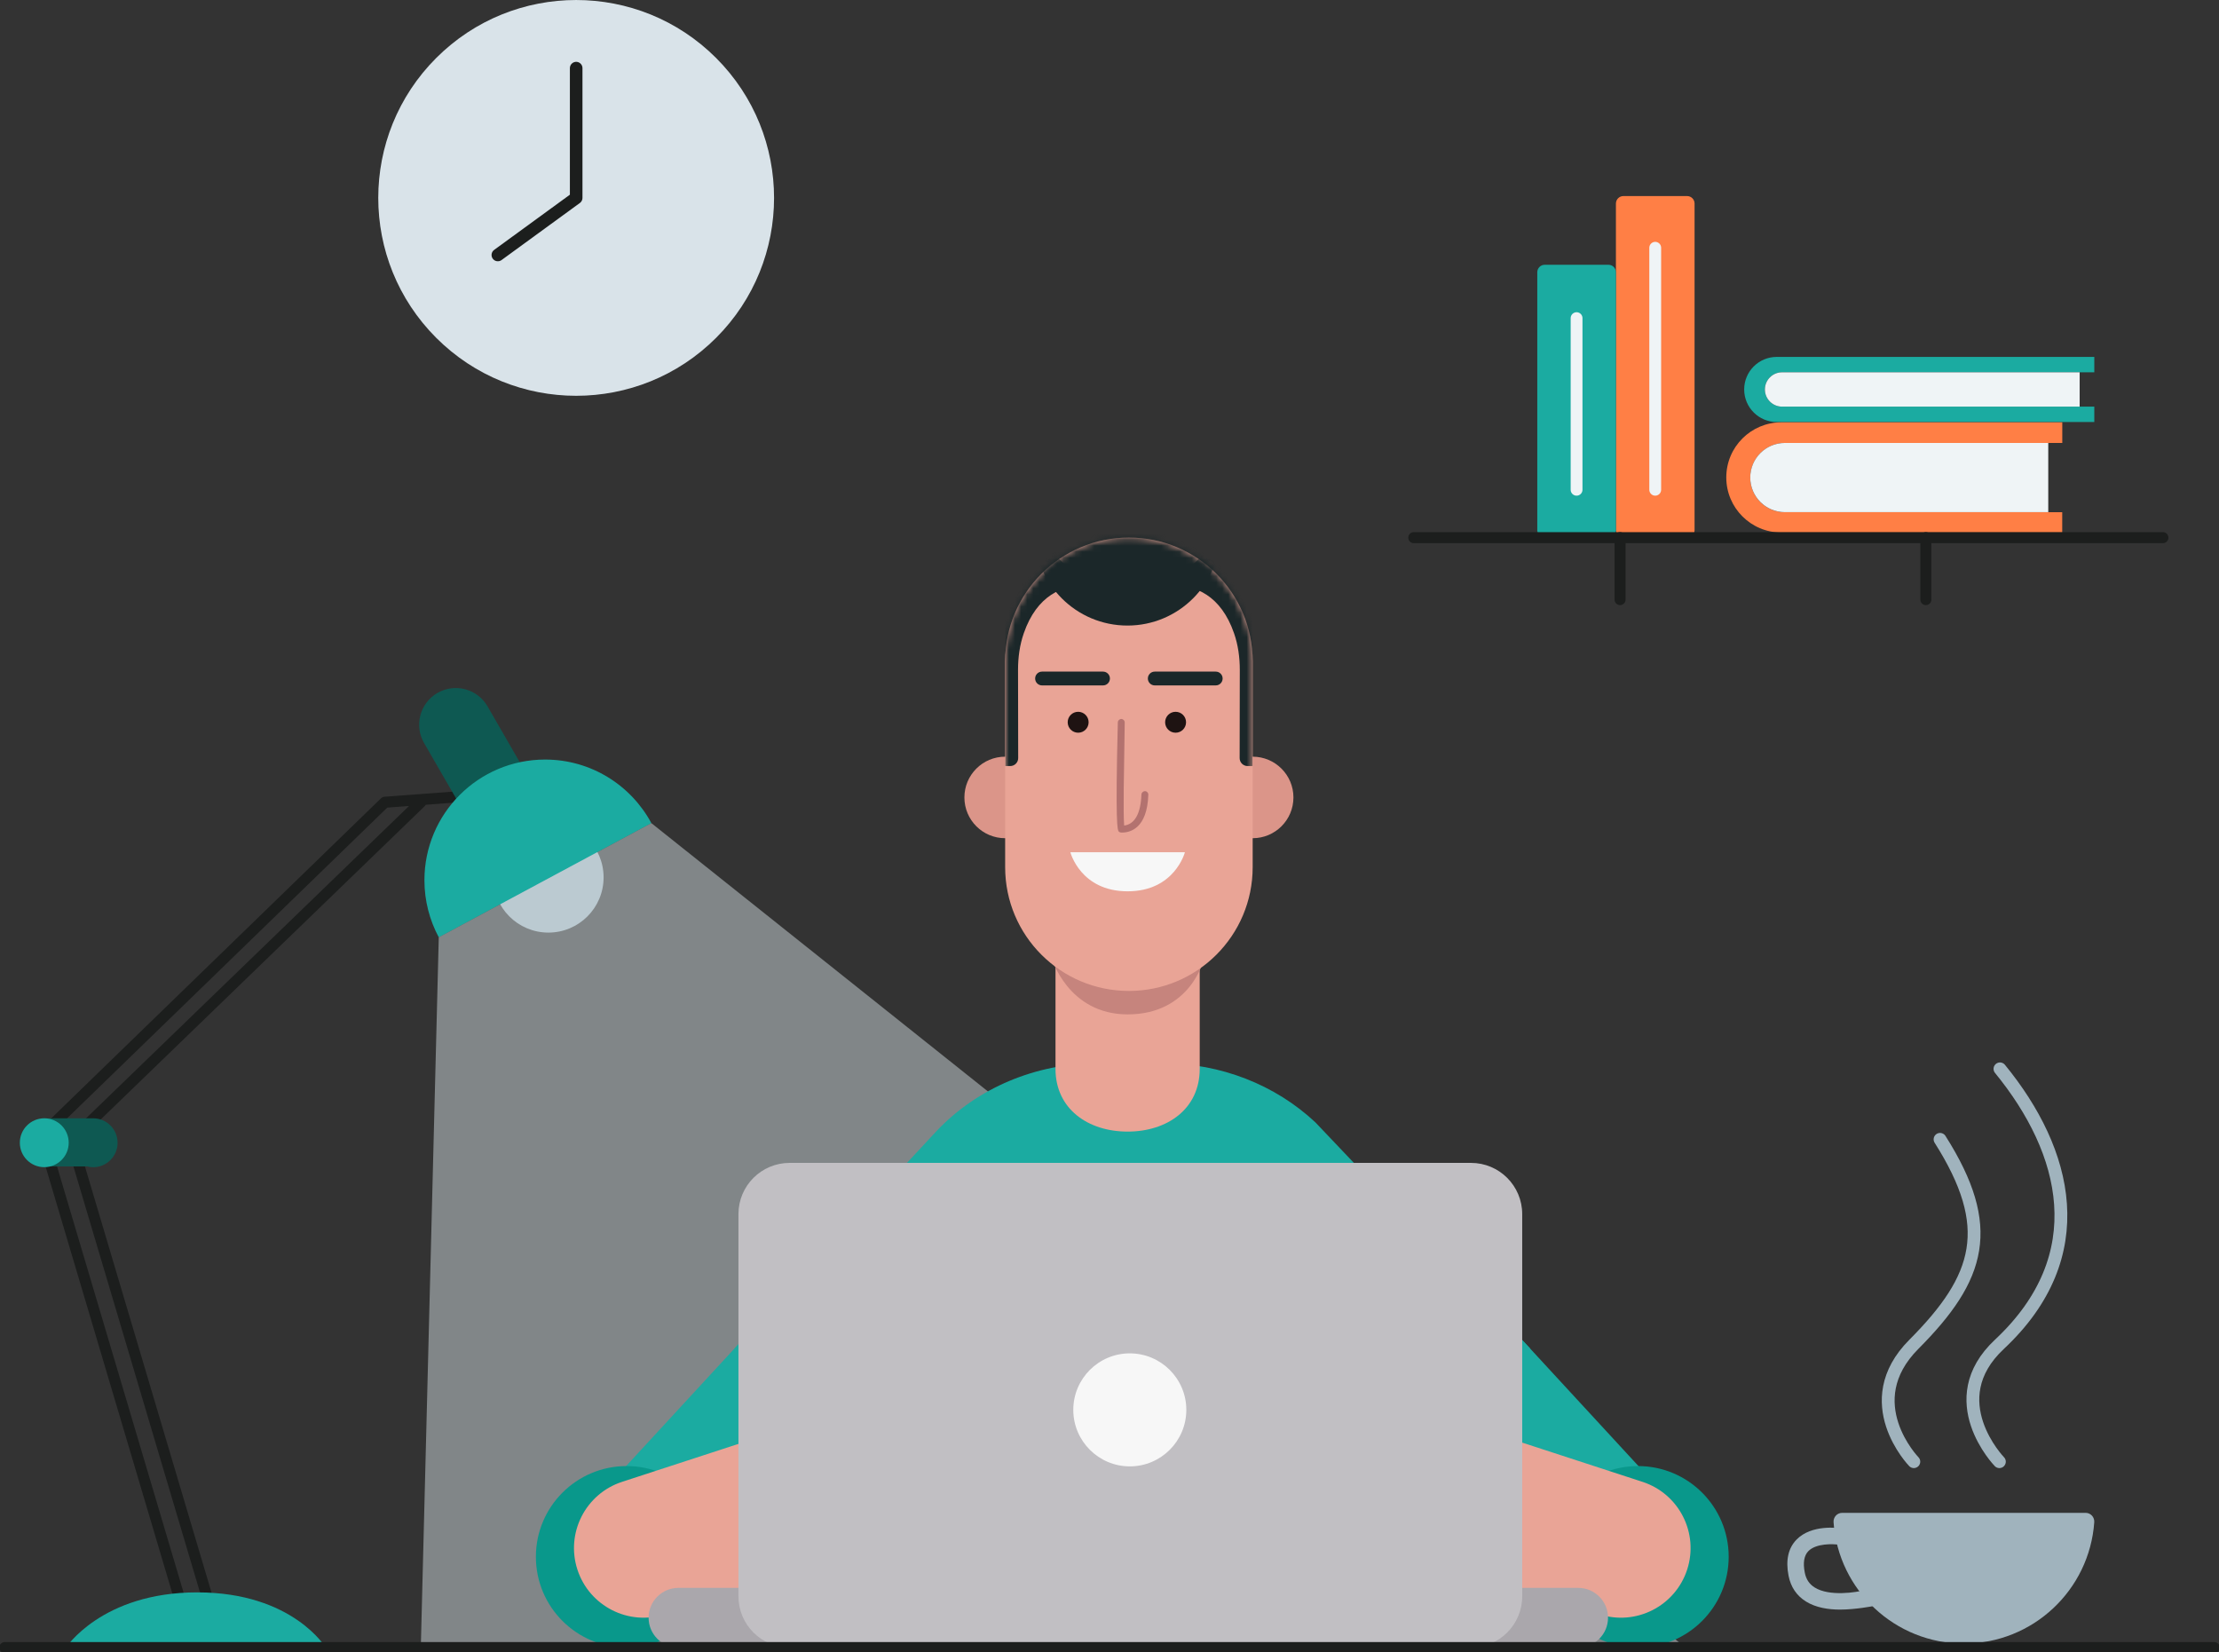 <svg width="364" height="271" viewBox="0 0 364 271" fill="none" xmlns="http://www.w3.org/2000/svg">
<rect x="0" y="0" width="364" height="271" fill="#333333" stroke="none"/>
<g clip-path="url(#clip0_296_3244)">
<path d="M89.957 152.964C94.959 152.964 99.013 148.911 99.013 143.91C99.013 138.909 94.959 134.855 89.957 134.855C84.956 134.855 80.901 138.909 80.901 143.91C80.901 148.911 84.956 152.964 89.957 152.964Z" fill="#A0B3BD"/>
<path d="M11.271 187.432L69.03 131.586" stroke="#1C1E1D" stroke-width="1.809" stroke-miterlimit="10" stroke-linecap="round" stroke-linejoin="round"/>
<path d="M5.579 187.432L63.133 131.586L74.429 130.745" stroke="#1C1E1D" stroke-width="1.809" stroke-miterlimit="10" stroke-linecap="round" stroke-linejoin="round"/>
<path d="M7.262 187.432L29.597 262.648" stroke="#1C1E1D" stroke-width="1.809" stroke-miterlimit="10" stroke-linecap="round" stroke-linejoin="round"/>
<path d="M11.837 187.432L34.18 262.648" stroke="#1C1E1D" stroke-width="1.809" stroke-miterlimit="10" stroke-linecap="round" stroke-linejoin="round"/>
<path d="M88.987 131.474L78.575 137.482L69.562 121.871C67.906 118.995 68.884 115.322 71.76 113.657C74.635 112.001 78.309 112.979 79.974 115.854L88.987 131.474Z" fill="#0E5952"/>
<path d="M10.747 270.339C10.747 270.339 16.618 261.182 32.361 261.182C48.103 261.182 53.502 270.339 53.502 270.339H10.747Z" fill="#1BABA1"/>
<path d="M15.279 183.424H6.901V191.32H14.326C14.635 191.397 14.944 191.448 15.279 191.448C17.494 191.448 19.288 189.655 19.288 187.44C19.288 185.218 17.494 183.424 15.279 183.424Z" fill="#0E5952"/>
<path d="M11.271 187.432C11.271 189.646 9.476 191.44 7.262 191.44C5.047 191.44 3.253 189.646 3.253 187.432C3.253 185.218 5.047 183.424 7.262 183.424C9.476 183.424 11.271 185.218 11.271 187.432Z" fill="#1BABA1"/>
<path d="M89.416 124.583C78.489 124.583 69.622 133.44 69.622 144.374C69.622 147.764 70.481 150.948 71.974 153.738L106.85 135.011C103.511 128.806 96.962 124.583 89.416 124.583Z" fill="#1BABA1"/>
<path opacity="0.47" d="M71.974 153.738L69.03 270.193L275.674 269.575L106.85 135.011L71.974 153.738Z" fill="#D9E3E9"/>
<path d="M120.455 221.222L153.665 185.476C160.361 178.429 169.94 174.404 179.991 174.404H190.841C200.197 174.404 209.176 177.897 215.794 184.111L251.039 221.222H120.455Z" fill="#1BABA1"/>
<path d="M125.107 216.167L94.043 249.861C90.24 254.324 90.644 260.993 94.962 264.958C98.249 267.979 103.047 268.691 107.064 266.752C121.708 259.688 155.339 243.304 154.67 242.189C154.163 241.348 148.919 228.302 142.824 217.789C139.064 211.266 129.992 210.451 125.107 216.167Z" fill="#1BABA1"/>
<path d="M102.79 270.228C111.01 270.228 117.674 263.565 117.674 255.346C117.674 247.127 111.01 240.464 102.79 240.464C94.57 240.464 87.906 247.127 87.906 255.346C87.906 263.565 94.57 270.228 102.79 270.228Z" fill="#09988B"/>
<path d="M184.97 185.605C178.438 185.605 173.142 181.854 173.142 175.323V150.726H196.798V175.323C196.798 181.863 191.502 185.605 184.97 185.605Z" fill="#E9A496"/>
<path d="M172.489 157.076C172.489 157.076 175.15 166.38 184.979 166.38C195.339 166.38 197.468 157.368 197.468 157.368L172.489 157.076Z" fill="#C6847D"/>
<path d="M164.884 137.483C168.577 137.483 171.571 134.489 171.571 130.797C171.571 127.105 168.577 124.111 164.884 124.111C161.191 124.111 158.198 127.105 158.198 130.797C158.198 134.489 161.191 137.483 164.884 137.483Z" fill="#DB9589"/>
<path d="M205.485 137.483C209.178 137.483 212.172 134.489 212.172 130.797C212.172 127.105 209.178 124.111 205.485 124.111C201.792 124.111 198.798 127.105 198.798 130.797C198.798 134.489 201.792 137.483 205.485 137.483Z" fill="#DB9589"/>
<path d="M185.185 162.535C173.974 162.535 164.884 153.446 164.884 142.238V108.465C164.884 97.257 173.974 88.168 185.185 88.168C196.395 88.168 205.485 97.257 205.485 108.465V142.238C205.485 153.446 196.395 162.535 185.185 162.535Z" fill="#E9A496"/>
<path d="M199.425 112.422H189.425C188.798 112.422 188.292 111.916 188.292 111.289C188.292 110.663 188.798 110.156 189.425 110.156H199.425C200.052 110.156 200.558 110.663 200.558 111.289C200.558 111.916 200.052 112.422 199.425 112.422Z" fill="#1B2729"/>
<path d="M180.936 112.422H170.936C170.309 112.422 169.803 111.916 169.803 111.289C169.803 110.663 170.309 110.156 170.936 110.156H180.936C181.562 110.156 182.069 110.663 182.069 111.289C182.069 111.916 181.562 112.422 180.936 112.422Z" fill="#1B2729"/>
<path d="M194.558 118.465C194.558 119.409 193.794 120.181 192.841 120.181C191.897 120.181 191.125 119.417 191.125 118.465C191.125 117.52 191.888 116.748 192.841 116.748C193.794 116.748 194.558 117.52 194.558 118.465Z" fill="#1E1312"/>
<path d="M178.575 118.465C178.575 119.409 177.811 120.181 176.858 120.181C175.914 120.181 175.142 119.417 175.142 118.465C175.142 117.52 175.906 116.748 176.858 116.748C177.803 116.748 178.575 117.52 178.575 118.465Z" fill="#1E1312"/>
<path d="M184.06 136.556C184.034 136.556 184 136.556 183.974 136.556C183.777 136.556 183.631 136.496 183.519 136.385C183.305 136.162 182.944 135.26 183.365 118.482C183.373 118.173 183.648 117.924 183.94 117.924C184.249 117.932 184.498 118.19 184.498 118.499C184.361 127.528 184.232 132.814 184.403 135.406C186.137 135.2 187.133 133.415 187.236 130.308C187.245 129.999 187.537 129.759 187.82 129.759C188.129 129.768 188.378 130.034 188.369 130.343C188.189 135.904 185.365 136.556 184.06 136.556ZM183.931 135.423C183.931 135.423 183.94 135.423 183.949 135.423C183.949 135.423 183.94 135.423 183.931 135.423Z" fill="#B3726F"/>
<mask id="mask0_296_3244" style="mask-type:luminance" maskUnits="userSpaceOnUse" x="164" y="88" width="42" height="75">
<path d="M185.185 162.535C173.974 162.535 164.884 153.446 164.884 142.238V108.465C164.884 97.257 173.974 88.168 185.185 88.168C196.395 88.168 205.485 97.257 205.485 108.465V142.238C205.485 153.446 196.395 162.535 185.185 162.535Z" fill="white"/>
</mask>
<g mask="url(#mask0_296_3244)">
<path d="M184.944 102.604C193.354 102.604 200.172 95.787 200.172 87.379C200.172 78.97 193.354 72.153 184.944 72.153C176.534 72.153 169.717 78.97 169.717 87.379C169.717 95.787 176.534 102.604 184.944 102.604Z" fill="#1B2729"/>
</g>
<mask id="mask1_296_3244" style="mask-type:luminance" maskUnits="userSpaceOnUse" x="164" y="88" width="42" height="75">
<path d="M185.185 162.535C173.974 162.535 164.884 153.446 164.884 142.238V108.465C164.884 97.257 173.974 88.168 185.185 88.168C196.395 88.168 205.485 97.257 205.485 108.465V142.238C205.485 153.446 196.395 162.535 185.185 162.535Z" fill="white"/>
</mask>
<g mask="url(#mask1_296_3244)">
<path d="M165.717 125.647C166.438 125.647 167.022 125.064 167.022 124.343L166.996 109.864C166.996 107.83 167.27 105.787 167.94 103.865C170.086 97.66 174.326 95.875 178.232 96.063L172.403 90.382H164.91V125.639H165.717V125.647Z" fill="#1B2729"/>
</g>
<mask id="mask2_296_3244" style="mask-type:luminance" maskUnits="userSpaceOnUse" x="164" y="88" width="42" height="75">
<path d="M185.185 162.535C173.974 162.535 164.884 153.446 164.884 142.238V108.465C164.884 97.257 173.974 88.168 185.185 88.168C196.395 88.168 205.485 97.257 205.485 108.465V142.238C205.485 153.446 196.395 162.535 185.185 162.535Z" fill="white"/>
</mask>
<g mask="url(#mask2_296_3244)">
<path d="M204.652 125.647C203.931 125.647 203.348 125.064 203.348 124.343L203.373 109.864C203.373 107.83 203.099 105.787 202.429 103.865C200.283 97.66 196.043 95.875 192.137 96.063L197.966 90.382H205.459V125.639H204.652V125.647Z" fill="#1B2729"/>
</g>
<path d="M175.579 139.783H194.369C194.369 139.783 192.713 146.194 184.97 146.194C177.236 146.194 175.579 139.783 175.579 139.783Z" fill="#F7F7F7"/>
<path d="M174.601 243.417L109.125 264.77C103.125 266.727 96.678 263.448 94.721 257.458C92.764 251.458 96.043 245.013 102.034 243.056L167.511 221.703C173.511 219.746 179.957 223.025 181.914 229.015C183.88 235.014 180.601 241.46 174.601 243.417Z" fill="#E9A496"/>
<path d="M246.369 216.167L277.434 249.861C281.236 254.324 280.833 260.993 276.515 264.958C273.228 267.979 268.429 268.691 264.412 266.752C249.768 259.688 216.137 243.304 216.807 242.189C217.313 241.348 222.558 228.302 228.652 217.789C232.421 211.266 241.494 210.451 246.369 216.167Z" fill="#1BABA1"/>
<path d="M268.687 270.228C276.907 270.228 283.571 263.565 283.571 255.346C283.571 247.127 276.907 240.464 268.687 240.464C260.466 240.464 253.803 247.127 253.803 255.346C253.803 263.565 260.466 270.228 268.687 270.228Z" fill="#09988B"/>
<path d="M196.876 243.417L262.352 264.77C268.352 266.727 274.798 263.448 276.755 257.458C278.712 251.458 275.433 245.013 269.442 243.056L203.966 221.703C197.966 219.746 191.519 223.025 189.562 229.015C187.605 235.014 190.876 241.46 196.876 243.417Z" fill="#E9A496"/>
<path d="M258.884 270.228H111.288C108.584 270.228 106.395 268.04 106.395 265.336C106.395 262.633 108.584 260.444 111.288 260.444H258.884C261.588 260.444 263.777 262.633 263.777 265.336C263.777 268.04 261.588 270.228 258.884 270.228Z" fill="#AAA7AC"/>
<path d="M241.296 270.228H129.536C124.893 270.228 121.133 266.469 121.133 261.826V199.14C121.133 194.496 124.893 190.737 129.536 190.737H241.296C245.94 190.737 249.7 194.496 249.7 199.14V261.826C249.7 266.469 245.94 270.228 241.296 270.228Z" fill="#C1BFC3"/>
<path d="M185.331 240.516C180.223 240.516 176.06 236.362 176.06 231.247C176.06 226.131 180.215 221.978 185.331 221.978C190.438 221.978 194.601 226.131 194.601 231.247C194.601 236.362 190.438 240.516 185.331 240.516Z" fill="#F7F7F7"/>
<path d="M117.468 55.413C130.145 42.737 130.145 22.185 117.468 9.509C104.79 -3.167 84.235 -3.167 71.558 9.509C58.88 22.185 58.88 42.737 71.558 55.413C84.235 68.088 104.79 68.088 117.468 55.413Z" fill="#D9E3E9"/>
<path d="M94.515 11.174V32.458L81.665 41.822" stroke="#1C1E1D" stroke-width="2.063" stroke-miterlimit="10" stroke-linecap="round" stroke-linejoin="round"/>
<path d="M301.828 264.006C299.966 264.006 297.889 263.706 296.24 262.676C294.713 261.723 293.751 260.299 293.391 258.453C292.893 255.93 293.331 253.939 294.687 252.54C297.159 249.982 301.597 250.617 302.095 250.695L301.665 253.372C300.695 253.218 297.897 253.115 296.627 254.428C295.931 255.158 295.734 256.333 296.052 257.938C296.266 259.037 296.798 259.835 297.683 260.384C300.086 261.886 304.481 261.191 305.974 260.796L307.382 263.414C307.219 263.448 304.361 264.006 301.828 264.006Z" fill="#A0B3BD"/>
<path d="M322.155 269.576C333.477 269.576 342.747 260.796 343.537 249.682C343.597 248.849 342.953 248.137 342.12 248.137H302.189C301.356 248.137 300.713 248.849 300.773 249.682C301.562 260.804 310.833 269.576 322.155 269.576Z" fill="#A0B3BD"/>
<path d="M313.94 239.743C313.94 239.743 304.481 230.002 313.94 220.501C324.876 209.524 327.365 201.259 318.241 186.875" stroke="#A0B3BD" stroke-width="2.102" stroke-miterlimit="10" stroke-linecap="round" stroke-linejoin="round"/>
<path d="M327.974 239.743C327.974 239.743 318.189 229.659 327.974 220.501C343.537 205.937 339.125 188.823 328.069 175.314" stroke="#A0B3BD" stroke-width="2.102" stroke-miterlimit="10" stroke-linecap="round" stroke-linejoin="round"/>
<path d="M276.747 88.193H266.3C265.622 88.193 265.073 87.644 265.073 86.966V33.386C265.073 32.708 265.622 32.158 266.3 32.158H276.747C277.425 32.158 277.974 32.708 277.974 33.386V86.966C277.974 87.644 277.425 88.193 276.747 88.193Z" fill="#FF7F45"/>
<path d="M263.846 88.193H253.399C252.721 88.193 252.172 87.644 252.172 86.966V44.654C252.172 43.976 252.721 43.427 253.399 43.427H263.846C264.524 43.427 265.073 43.976 265.073 44.654V86.966C265.073 87.644 264.524 88.193 263.846 88.193Z" fill="#1BABA1"/>
<path d="M291.451 58.541C288.498 58.541 286.112 60.935 286.112 63.879C286.112 66.832 288.507 69.218 291.451 69.218H343.545V66.694H292.326C290.773 66.694 289.511 65.433 289.511 63.879C289.511 62.326 290.773 61.064 292.326 61.064H343.545V58.541H291.451Z" fill="#1BABA1"/>
<path d="M289.511 63.88C289.511 65.433 290.773 66.695 292.326 66.695H341.142V61.065H292.326C290.773 61.065 289.511 62.326 289.511 63.88Z" fill="#EFF4F6"/>
<path d="M292.215 69.269C287.228 69.269 283.176 73.312 283.176 78.307C283.176 83.302 287.219 87.344 292.215 87.344H338.283V84.014H292.79C289.657 84.014 287.107 81.474 287.107 78.333C287.107 75.2 289.648 72.651 292.79 72.651H338.292V69.269H292.215Z" fill="#FF7F45"/>
<path d="M287.107 78.324C287.107 81.457 289.648 84.006 292.79 84.006H335.992V72.651H292.79C289.648 72.651 287.107 75.192 287.107 78.324Z" fill="#EFF4F6"/>
<path d="M231.914 88.185H354.798" stroke="#1C1E1D" stroke-width="1.809" stroke-miterlimit="10" stroke-linecap="round" stroke-linejoin="round"/>
<path d="M265.751 88.185V98.346" stroke="#1C1E1D" stroke-width="1.809" stroke-miterlimit="10" stroke-linecap="round" stroke-linejoin="round"/>
<path d="M315.914 88.185V98.346" stroke="#1C1E1D" stroke-width="1.809" stroke-miterlimit="10" stroke-linecap="round" stroke-linejoin="round"/>
<path d="M271.519 40.638V80.332" stroke="#EFF4F6" stroke-width="1.938" stroke-miterlimit="10" stroke-linecap="round" stroke-linejoin="round"/>
<path d="M258.618 52.181V80.331" stroke="#EFF4F6" stroke-width="1.938" stroke-miterlimit="10" stroke-linecap="round" stroke-linejoin="round"/>
<path d="M0.773 270.228H363.236" stroke="#1C1E1D" stroke-width="1.792" stroke-miterlimit="10" stroke-linecap="round" stroke-linejoin="round"/>
</g>
<defs>
<clipPath id="clip0_296_3244">
<rect width="364" height="271" fill="white"/>
</clipPath>
</defs>
</svg>
